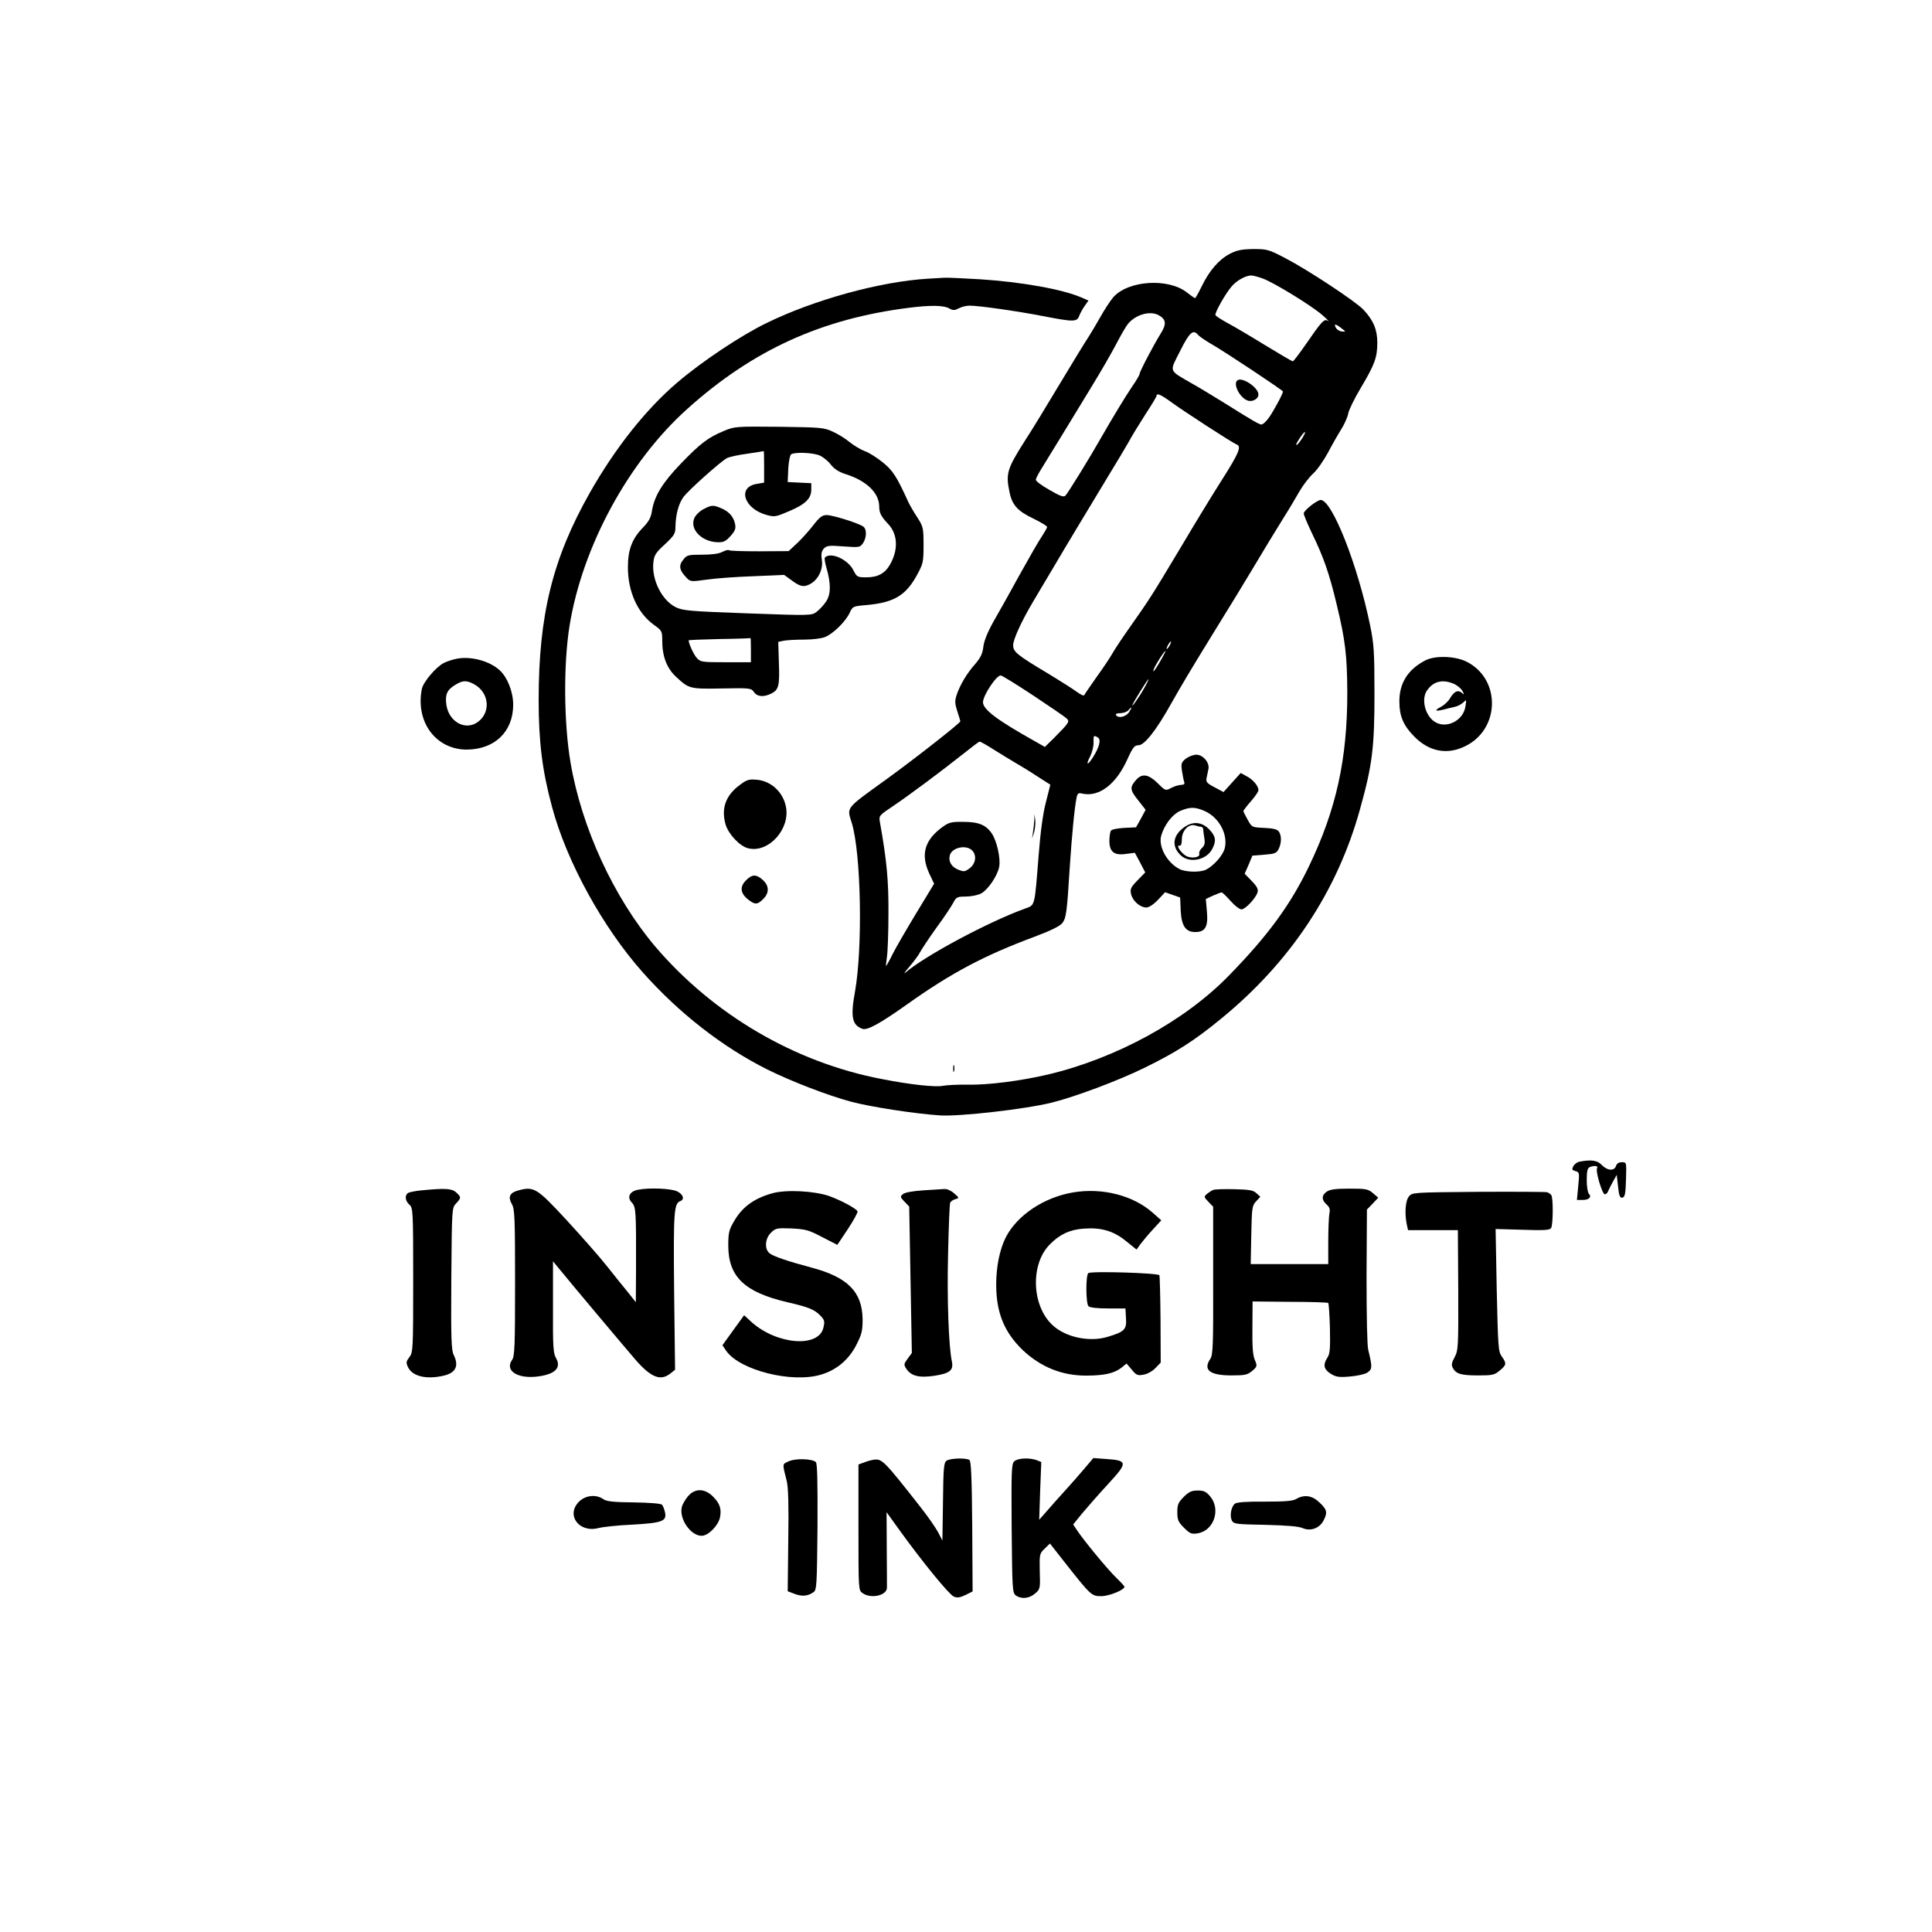 <?xml version="1.0" standalone="no"?>
<!DOCTYPE svg PUBLIC "-//W3C//DTD SVG 20010904//EN"
 "http://www.w3.org/TR/2001/REC-SVG-20010904/DTD/svg10.dtd">
<svg version="1.0" xmlns="http://www.w3.org/2000/svg"
 width="1024pt" height="1024pt" viewBox="0 0 1024 1024"
 preserveAspectRatio="xMidYMid meet">

<g transform="translate(0,1024) scale(0.1,-0.1)"
fill="#000000" stroke="none">
<path d="M6519 8895 c-58 -30 -109 -89 -149 -171 -17 -35 -33 -64 -36 -64 -3
0 -22 13 -42 29 -99 79 -312 65 -391 -24 -16 -19 -46 -64 -67 -102 -21 -37
-50 -86 -64 -108 -15 -22 -82 -131 -149 -243 -67 -112 -152 -252 -190 -310
-94 -148 -101 -173 -80 -272 14 -68 44 -100 129 -140 38 -19 70 -38 70 -43 0
-5 -13 -27 -28 -50 -16 -23 -68 -114 -117 -202 -48 -88 -110 -199 -138 -247
-33 -59 -51 -104 -55 -135 -4 -37 -14 -58 -43 -92 -44 -49 -82 -113 -99 -166
-10 -30 -9 -45 4 -85 9 -27 16 -51 16 -53 0 -9 -238 -196 -390 -306 -223 -161
-212 -147 -185 -234 49 -162 58 -658 17 -891 -25 -136 -16 -179 39 -199 26 -9
92 27 237 130 232 165 408 259 675 358 85 32 134 56 147 72 21 27 25 54 40
298 11 166 25 313 36 367 5 24 9 27 34 21 87 -17 176 51 235 182 29 64 38 75
59 75 32 0 95 80 174 222 58 102 97 168 217 363 103 167 170 276 217 355 63
106 104 173 161 265 28 44 65 107 84 140 19 33 52 76 73 95 21 19 56 69 78
110 22 42 54 98 71 125 17 27 34 65 37 84 4 20 34 81 67 136 73 123 87 160 87
239 0 69 -21 119 -74 175 -40 43 -293 210 -414 273 -88 46 -96 48 -170 48 -61
-1 -86 -6 -123 -25z m171 -130 c60 -21 270 -150 322 -198 24 -21 36 -34 27
-28 -20 14 -34 -2 -118 -124 -34 -49 -65 -90 -69 -90 -4 0 -69 38 -146 85 -76
47 -166 100 -200 118 -33 18 -62 37 -64 42 -4 12 51 111 86 152 26 31 73 57
103 58 9 0 36 -7 59 -15z m-550 -195 c41 -22 44 -47 12 -98 -37 -59 -112 -202
-112 -214 0 -5 -17 -35 -39 -66 -40 -60 -102 -162 -165 -272 -57 -101 -176
-294 -189 -307 -9 -9 -28 -3 -84 30 -40 22 -73 47 -73 54 0 7 17 39 38 72 20
33 67 109 103 168 36 59 105 172 153 251 48 78 108 182 133 230 25 48 53 96
62 106 41 49 116 70 161 46z m970 -70 c24 -18 24 -19 4 -17 -12 0 -27 9 -33
19 -14 23 -2 23 29 -2z m-760 -35 c7 -8 37 -29 68 -47 74 -42 382 -247 382
-253 0 -12 -54 -112 -77 -142 -13 -18 -30 -33 -37 -33 -12 0 -45 19 -206 120
-47 29 -119 73 -160 96 -129 75 -123 59 -65 174 50 100 69 116 95 85z m-147
-353 c68 -50 330 -220 352 -228 26 -10 12 -45 -79 -188 -46 -72 -145 -234
-220 -361 -154 -257 -162 -269 -261 -410 -39 -55 -83 -120 -97 -145 -14 -25
-53 -83 -87 -130 -33 -47 -62 -89 -64 -94 -2 -6 -19 2 -38 16 -19 14 -88 58
-154 98 -167 100 -185 115 -185 151 0 30 45 128 105 229 18 30 63 107 101 170
74 126 175 293 297 495 44 72 93 154 110 184 16 30 56 95 88 145 33 50 59 94
59 98 0 16 22 7 73 -30z m708 -179 c-15 -29 -40 -59 -41 -50 0 10 39 67 46 67
3 0 0 -8 -5 -17z m-711 -1113 c-6 -11 -13 -20 -16 -20 -2 0 0 9 6 20 6 11 13
20 16 20 2 0 0 -9 -6 -20z m-46 -77 c-32 -56 -49 -77 -38 -48 9 23 55 95 61
95 2 0 -8 -21 -23 -47z m-678 -189 c87 -58 167 -112 176 -121 19 -17 17 -21
-65 -104 l-49 -48 -56 32 c-197 110 -272 167 -272 205 0 35 70 142 94 142 7 0
84 -48 172 -106z m587 36 c-25 -45 -71 -109 -60 -85 8 21 80 135 84 135 2 0
-8 -23 -24 -50z m-79 -125 c-17 -25 -57 -34 -69 -15 -4 6 6 10 23 10 16 0 35
7 42 15 20 24 22 18 4 -10z m-165 -134 c18 -11 8 -50 -25 -103 -31 -49 -41
-45 -15 5 10 21 18 53 17 72 -1 37 1 40 23 26z m-552 -64 c38 -24 91 -56 118
-72 28 -16 80 -48 116 -72 l66 -42 -23 -91 c-16 -60 -29 -157 -39 -283 -22
-278 -18 -263 -73 -283 -193 -70 -526 -248 -632 -338 -13 -12 -5 2 19 29 24
28 50 63 58 79 8 15 47 74 87 130 41 55 80 115 89 132 15 29 21 32 65 32 27 0
63 7 81 16 37 19 88 94 97 142 8 44 -12 136 -39 176 -31 46 -70 62 -152 62
-59 1 -76 -3 -105 -24 -99 -70 -122 -147 -75 -249 l26 -55 -94 -155 c-52 -86
-109 -184 -126 -218 -17 -35 -33 -63 -35 -63 -1 0 1 21 5 48 4 26 8 130 8 232
1 172 -9 280 -45 481 -6 36 -6 36 70 87 82 55 255 184 376 280 41 33 78 61 82
61 4 1 38 -18 75 -42z m-113 -536 c24 -27 17 -70 -16 -94 -24 -18 -30 -18 -58
-7 -37 15 -54 43 -46 76 11 43 89 59 120 25z"/>
<path d="M6557 8223 c-22 -21 15 -92 56 -106 25 -9 57 9 57 32 0 38 -90 97
-113 74z"/>
<path d="M5482 5894 c-1 -17 -4 -47 -7 -65 l-5 -34 11 34 c5 18 8 47 6 65 l-4
31 -1 -31z"/>
<path d="M4920 8763 c-254 -15 -603 -111 -857 -235 -134 -65 -342 -203 -474
-316 -166 -142 -328 -346 -463 -584 -197 -348 -271 -648 -271 -1098 0 -222 19
-375 71 -567 77 -289 269 -639 482 -878 191 -215 421 -394 658 -513 129 -64
321 -138 444 -171 104 -28 345 -65 475 -73 104 -6 449 33 590 68 121 30 354
117 490 184 168 82 265 144 405 259 368 300 618 677 738 1111 66 236 77 328
77 615 0 220 -3 263 -23 360 -66 322 -202 665 -262 665 -19 0 -89 -55 -90 -71
0 -8 20 -56 44 -106 61 -125 92 -214 131 -378 46 -190 55 -271 56 -467 0 -353
-59 -619 -202 -917 -98 -205 -218 -369 -423 -579 -234 -242 -599 -441 -961
-527 -145 -34 -316 -56 -425 -54 -52 1 -112 -2 -132 -6 -41 -8 -173 6 -325 36
-461 88 -893 342 -1200 702 -219 259 -390 628 -449 975 -36 210 -38 524 -5
727 68 418 311 867 623 1147 348 313 713 479 1178 537 112 14 180 13 210 -3
21 -12 29 -12 52 0 15 8 40 14 57 14 50 0 253 -29 387 -55 165 -32 182 -32
194 1 6 15 19 39 30 54 l19 27 -37 16 c-100 44 -320 83 -541 97 -86 5 -169 9
-186 8 -16 -1 -55 -3 -85 -5z"/>
<path d="M3837 7956 c-84 -35 -124 -65 -229 -174 -98 -102 -140 -171 -153
-252 -5 -34 -17 -56 -51 -90 -54 -57 -76 -115 -76 -206 0 -130 51 -243 138
-306 42 -30 44 -33 44 -83 0 -84 24 -147 74 -193 68 -63 72 -64 242 -61 149 3
155 2 170 -19 18 -26 53 -28 94 -7 38 20 43 42 38 169 l-3 104 29 6 c15 3 64
6 108 6 45 0 93 6 112 14 43 18 107 81 129 127 16 35 18 36 89 42 145 13 208
50 267 157 34 62 36 70 36 161 0 91 -2 98 -32 145 -18 27 -40 65 -49 84 -61
134 -82 167 -136 210 -31 25 -73 52 -95 59 -21 8 -56 29 -79 47 -22 19 -63 44
-90 56 -46 22 -64 23 -284 26 -229 2 -236 2 -293 -22z m213 -190 l0 -84 -40
-7 c-103 -17 -67 -131 52 -164 43 -12 49 -11 119 19 88 37 119 68 119 115 l0
34 -62 3 -63 3 3 70 c2 39 9 73 15 77 20 13 116 9 151 -6 18 -8 45 -29 59 -48
19 -24 42 -39 79 -51 111 -35 178 -100 178 -172 0 -33 10 -53 49 -94 49 -53
53 -134 9 -212 -27 -48 -65 -69 -126 -69 -48 0 -51 2 -69 38 -30 58 -120 98
-151 67 -3 -3 0 -27 8 -53 25 -86 24 -143 -2 -181 -13 -19 -35 -43 -50 -54
-27 -20 -32 -20 -365 -8 -303 11 -342 14 -380 32 -75 36 -130 147 -120 238 4
39 13 52 61 96 49 46 56 57 56 91 1 65 16 123 42 159 25 35 195 187 231 207
12 6 60 17 107 23 47 7 86 13 88 14 1 1 2 -37 2 -83z m-70 -971 l0 -65 -133 0
c-126 0 -135 1 -154 23 -16 17 -43 76 -43 93 0 2 73 5 163 7 89 1 163 4 165 5
1 1 2 -27 2 -63z"/>
<path d="M3730 7542 c-19 -9 -41 -30 -49 -46 -28 -59 36 -127 122 -130 32 -1
44 5 69 33 24 27 29 39 24 64 -8 38 -32 66 -73 83 -42 18 -51 18 -93 -4z"/>
<path d="M4312 7458 c-22 -29 -61 -72 -86 -96 l-46 -43 -155 -1 c-86 0 -159 2
-162 6 -3 3 -18 -1 -34 -9 -18 -10 -57 -15 -108 -15 -74 0 -81 -2 -100 -27
-25 -30 -20 -56 15 -92 23 -25 24 -25 111 -13 48 7 160 15 249 18 l160 7 44
-32 c33 -24 51 -30 70 -26 56 14 95 77 86 138 -5 30 -2 44 10 59 16 16 27 18
104 12 84 -6 88 -6 104 17 19 28 21 72 3 87 -20 17 -163 62 -195 62 -24 0 -37
-10 -70 -52z"/>
<path d="M2423 6749 c-23 -4 -55 -15 -71 -23 -42 -22 -108 -100 -116 -137 -35
-175 74 -322 238 -322 148 1 246 95 246 238 0 67 -30 144 -71 182 -53 49 -151
76 -226 62z m87 -134 c87 -45 94 -160 13 -208 -65 -37 -145 12 -157 97 -8 54
3 80 47 106 38 24 59 25 97 5z"/>
<path d="M7555 6740 c-93 -48 -139 -121 -138 -220 0 -75 21 -125 78 -183 79
-81 176 -100 273 -51 183 91 187 354 7 446 -59 31 -168 35 -220 8z m150 -124
c18 -8 39 -25 46 -38 11 -20 10 -22 -3 -10 -21 17 -40 8 -62 -28 -9 -17 -31
-37 -48 -46 -38 -20 -32 -26 13 -15 19 5 46 12 61 15 15 3 34 14 44 23 17 17
17 16 11 -22 -12 -77 -105 -121 -165 -79 -50 34 -70 121 -38 165 33 48 81 60
141 35z"/>
<path d="M6285 6219 c-24 -20 -26 -26 -20 -67 4 -24 9 -51 12 -58 3 -9 -2 -14
-16 -14 -12 0 -36 -7 -53 -16 -30 -16 -31 -16 -72 25 -48 47 -82 53 -113 19
-36 -40 -35 -54 9 -109 l40 -51 -25 -47 -26 -46 -63 -3 c-34 -2 -66 -8 -70
-15 -4 -7 -8 -30 -8 -53 0 -59 25 -79 87 -70 l48 6 28 -52 27 -52 -41 -42
c-36 -37 -40 -46 -34 -73 8 -36 48 -71 81 -71 13 0 38 16 61 40 l38 41 40 -14
40 -14 3 -69 c4 -81 26 -114 77 -114 53 0 69 28 62 107 l-6 68 38 18 c21 9 41
17 46 17 4 0 25 -20 47 -45 22 -25 48 -45 58 -45 20 0 75 58 85 90 5 17 -2 31
-31 61 l-37 38 21 48 20 48 63 5 c55 4 65 8 76 30 16 32 16 72 1 93 -9 12 -32
17 -78 19 -64 3 -65 3 -87 43 -12 22 -23 43 -23 46 0 3 18 27 40 52 22 25 40
51 40 59 0 22 -29 57 -63 74 l-31 17 -46 -51 -45 -50 -47 25 c-41 21 -47 29
-43 49 3 13 7 35 10 48 7 34 -29 76 -64 76 -16 0 -41 -10 -56 -21z m101 -278
c77 -35 124 -125 105 -199 -11 -37 -56 -89 -98 -111 -31 -16 -109 -14 -142 3
-67 35 -113 121 -96 178 17 57 58 110 98 129 53 23 81 23 133 0z"/>
<path d="M6280 5858 c-65 -44 -73 -105 -20 -153 46 -42 135 -23 165 35 22 42
19 66 -12 100 -39 43 -87 49 -133 18z m86 0 c6 -1 11 -6 11 -12 0 -6 3 -27 6
-47 5 -28 2 -40 -13 -54 -10 -9 -16 -23 -14 -30 8 -20 -44 -28 -72 -10 -28 18
-52 57 -32 53 8 -2 12 10 12 35 1 46 37 82 70 72 12 -4 26 -7 32 -7z"/>
<path d="M3923 6081 c-77 -56 -102 -126 -77 -212 16 -51 75 -114 119 -125 107
-27 223 100 201 218 -14 78 -78 138 -153 145 -42 4 -54 1 -90 -26z"/>
<path d="M3955 5575 c-34 -33 -32 -67 6 -99 38 -32 53 -33 84 -1 33 32 32 70
-1 100 -34 32 -58 32 -89 0z"/>
<path d="M5052 4575 c0 -16 2 -22 5 -12 2 9 2 23 0 30 -3 6 -5 -1 -5 -18z"/>
<path d="M8372 4083 c-12 -2 -27 -13 -33 -24 -9 -17 -7 -21 11 -26 21 -6 22
-9 15 -79 l-7 -74 31 0 c33 0 49 16 32 33 -6 6 -11 39 -11 73 0 47 4 63 16 68
25 10 46 7 39 -5 -10 -15 27 -139 41 -139 7 0 15 8 18 18 4 9 15 32 26 51 l19
34 7 -62 c5 -49 10 -61 23 -59 13 3 17 20 19 96 3 92 3 92 -22 92 -16 0 -27
-7 -31 -20 -9 -28 -46 -25 -75 5 -23 25 -56 30 -118 18z"/>
<path d="M2235 3931 c-33 -3 -66 -10 -72 -14 -19 -12 -16 -42 7 -62 19 -17 20
-31 20 -400 0 -368 -1 -383 -20 -408 -17 -22 -19 -29 -8 -52 23 -50 97 -68
191 -46 63 15 80 52 52 109 -13 26 -15 84 -13 405 3 374 3 376 26 399 27 30
27 32 0 58 -23 21 -58 23 -183 11z"/>
<path d="M2742 3929 c-41 -12 -50 -34 -29 -71 15 -26 17 -73 17 -417 0 -334
-2 -390 -16 -409 -38 -54 23 -98 124 -89 101 10 140 45 109 99 -15 26 -17 63
-16 271 l0 242 32 -39 c69 -85 356 -426 407 -485 81 -92 131 -112 183 -71 l25
20 -5 417 c-4 424 -1 464 33 477 23 9 16 35 -16 51 -30 16 -149 21 -209 9 -44
-9 -59 -39 -33 -67 23 -24 24 -43 23 -360 l-1 -169 -42 53 c-24 29 -74 91
-111 138 -37 47 -133 156 -212 242 -162 175 -175 183 -263 158z"/>
<path d="M4894 3931 c-56 -4 -98 -11 -108 -20 -16 -13 -15 -16 8 -40 l25 -26
7 -388 7 -388 -22 -30 c-21 -28 -21 -32 -8 -53 26 -39 67 -50 149 -38 83 13
103 29 93 77 -17 79 -26 335 -20 568 3 142 8 264 11 272 3 7 15 16 27 19 22 6
22 7 -6 31 -15 14 -38 24 -50 23 -12 -1 -63 -4 -113 -7z"/>
<path d="M6430 3933 c-8 -3 -23 -13 -33 -21 -17 -15 -16 -17 8 -42 l25 -26 0
-392 c1 -338 -1 -395 -15 -414 -40 -59 -3 -88 112 -88 72 0 85 3 110 24 27 23
27 26 14 58 -11 24 -14 71 -13 171 l1 139 197 -2 c109 0 201 -3 204 -6 3 -3 7
-64 9 -135 2 -106 0 -134 -13 -154 -25 -38 -20 -63 17 -86 27 -17 43 -20 100
-15 39 3 80 12 94 21 27 18 27 30 5 120 -6 23 -9 186 -9 392 l2 352 30 31 30
32 -28 24 c-26 22 -37 24 -125 24 -72 0 -103 -4 -120 -16 -28 -19 -28 -44 -1
-68 16 -14 20 -25 15 -48 -3 -17 -6 -84 -6 -149 l0 -119 -206 0 -205 0 3 154
c3 144 4 156 26 179 l22 24 -21 19 c-17 16 -38 19 -118 21 -53 1 -103 0 -111
-4z"/>
<path d="M4092 3915 c-96 -27 -159 -73 -202 -149 -26 -44 -30 -61 -30 -127 0
-166 86 -248 313 -301 113 -26 145 -39 176 -72 22 -23 23 -31 15 -64 -26 -107
-247 -89 -381 31 l-39 36 -58 -80 -57 -79 21 -31 c73 -102 347 -171 501 -125
82 24 148 79 188 158 29 57 33 75 33 136 -2 144 -78 222 -269 273 -128 34
-207 61 -225 77 -27 23 -23 78 8 108 24 24 30 26 109 23 75 -4 91 -8 163 -46
l80 -41 56 84 c31 47 54 89 51 94 -10 17 -90 59 -151 81 -79 27 -229 35 -302
14z"/>
<path d="M5688 3920 c-155 -26 -297 -121 -357 -238 -32 -63 -51 -155 -51 -250
0 -150 43 -254 142 -349 95 -89 207 -134 334 -134 96 0 150 12 188 42 l27 22
28 -33 c24 -29 31 -32 62 -26 20 3 48 19 63 35 l28 29 -1 228 c-1 125 -4 231
-6 235 -8 12 -365 23 -377 11 -14 -14 -13 -161 1 -175 8 -8 48 -12 104 -12
l92 0 3 -52 c4 -60 -8 -72 -99 -99 -97 -29 -224 -1 -292 64 -110 104 -116 324
-12 427 52 53 106 78 179 83 92 7 158 -12 224 -66 l56 -45 20 28 c12 16 41 51
66 78 l45 49 -44 39 c-104 93 -268 135 -423 109z"/>
<path d="M7835 3923 c-343 -3 -350 -3 -367 -24 -19 -22 -24 -88 -12 -148 l7
-31 132 0 132 0 2 -318 c1 -301 0 -319 -19 -355 -16 -29 -18 -42 -10 -57 17
-32 44 -40 134 -40 76 0 87 2 115 26 36 30 37 37 11 74 -19 26 -20 50 -27 352
l-6 324 143 -4 c114 -4 144 -2 151 9 11 17 12 160 1 175 -4 6 -14 12 -22 15
-8 2 -172 3 -365 2z"/>
<path d="M4181 2495 c-36 -16 -35 -10 -11 -105 8 -31 11 -132 8 -315 l-3 -269
37 -14 c39 -15 71 -12 101 10 16 12 17 42 20 346 1 243 -1 336 -9 343 -22 18
-107 20 -143 4z"/>
<path d="M4630 2503 c-14 -2 -37 -9 -52 -15 l-28 -10 0 -334 c0 -333 0 -333
22 -348 44 -31 126 -13 129 27 0 7 0 100 -1 207 l-1 195 72 -100 c120 -166
259 -336 284 -347 18 -8 32 -6 62 8 l38 19 -2 344 c-2 264 -6 347 -15 353 -20
12 -102 9 -121 -4 -15 -11 -17 -40 -19 -218 l-3 -205 -23 44 c-13 24 -53 82
-90 129 -199 254 -207 261 -252 255z"/>
<path d="M5375 2494 c-14 -14 -15 -55 -13 -356 3 -323 4 -340 22 -354 29 -21
71 -17 102 10 27 23 28 26 25 117 -2 92 -1 95 26 121 l28 27 80 -102 c137
-174 141 -177 192 -177 41 0 123 33 123 50 0 3 -21 26 -46 50 -46 45 -174 200
-208 253 l-18 27 47 58 c26 31 87 101 137 155 107 116 106 126 -9 134 l-68 5
-45 -53 c-25 -30 -70 -81 -100 -114 -30 -33 -75 -83 -98 -110 l-44 -50 5 153
6 153 -25 10 c-39 14 -101 11 -119 -7z"/>
<path d="M3646 2309 c-14 -17 -29 -42 -32 -56 -16 -62 46 -153 105 -153 35 0
88 54 97 97 9 45 0 74 -37 111 -44 44 -96 45 -133 1z"/>
<path d="M6274 2306 c-29 -29 -34 -41 -34 -81 0 -40 5 -52 35 -82 32 -32 40
-35 73 -30 86 14 124 127 66 196 -21 25 -33 31 -66 31 -32 0 -47 -7 -74 -34z"/>
<path d="M3069 2281 c-71 -71 0 -167 103 -140 24 6 104 15 178 18 159 9 184
18 175 64 -4 18 -11 37 -17 42 -5 6 -71 11 -148 12 -108 1 -145 5 -162 17 -38
27 -95 21 -129 -13z"/>
<path d="M6870 2295 c-19 -11 -61 -14 -168 -14 -95 1 -147 -3 -157 -11 -20
-16 -28 -65 -16 -89 10 -19 23 -20 179 -23 115 -3 177 -8 198 -18 41 -17 88 0
109 41 22 42 19 58 -21 95 -39 38 -81 44 -124 19z"/>
</g>
</svg>
